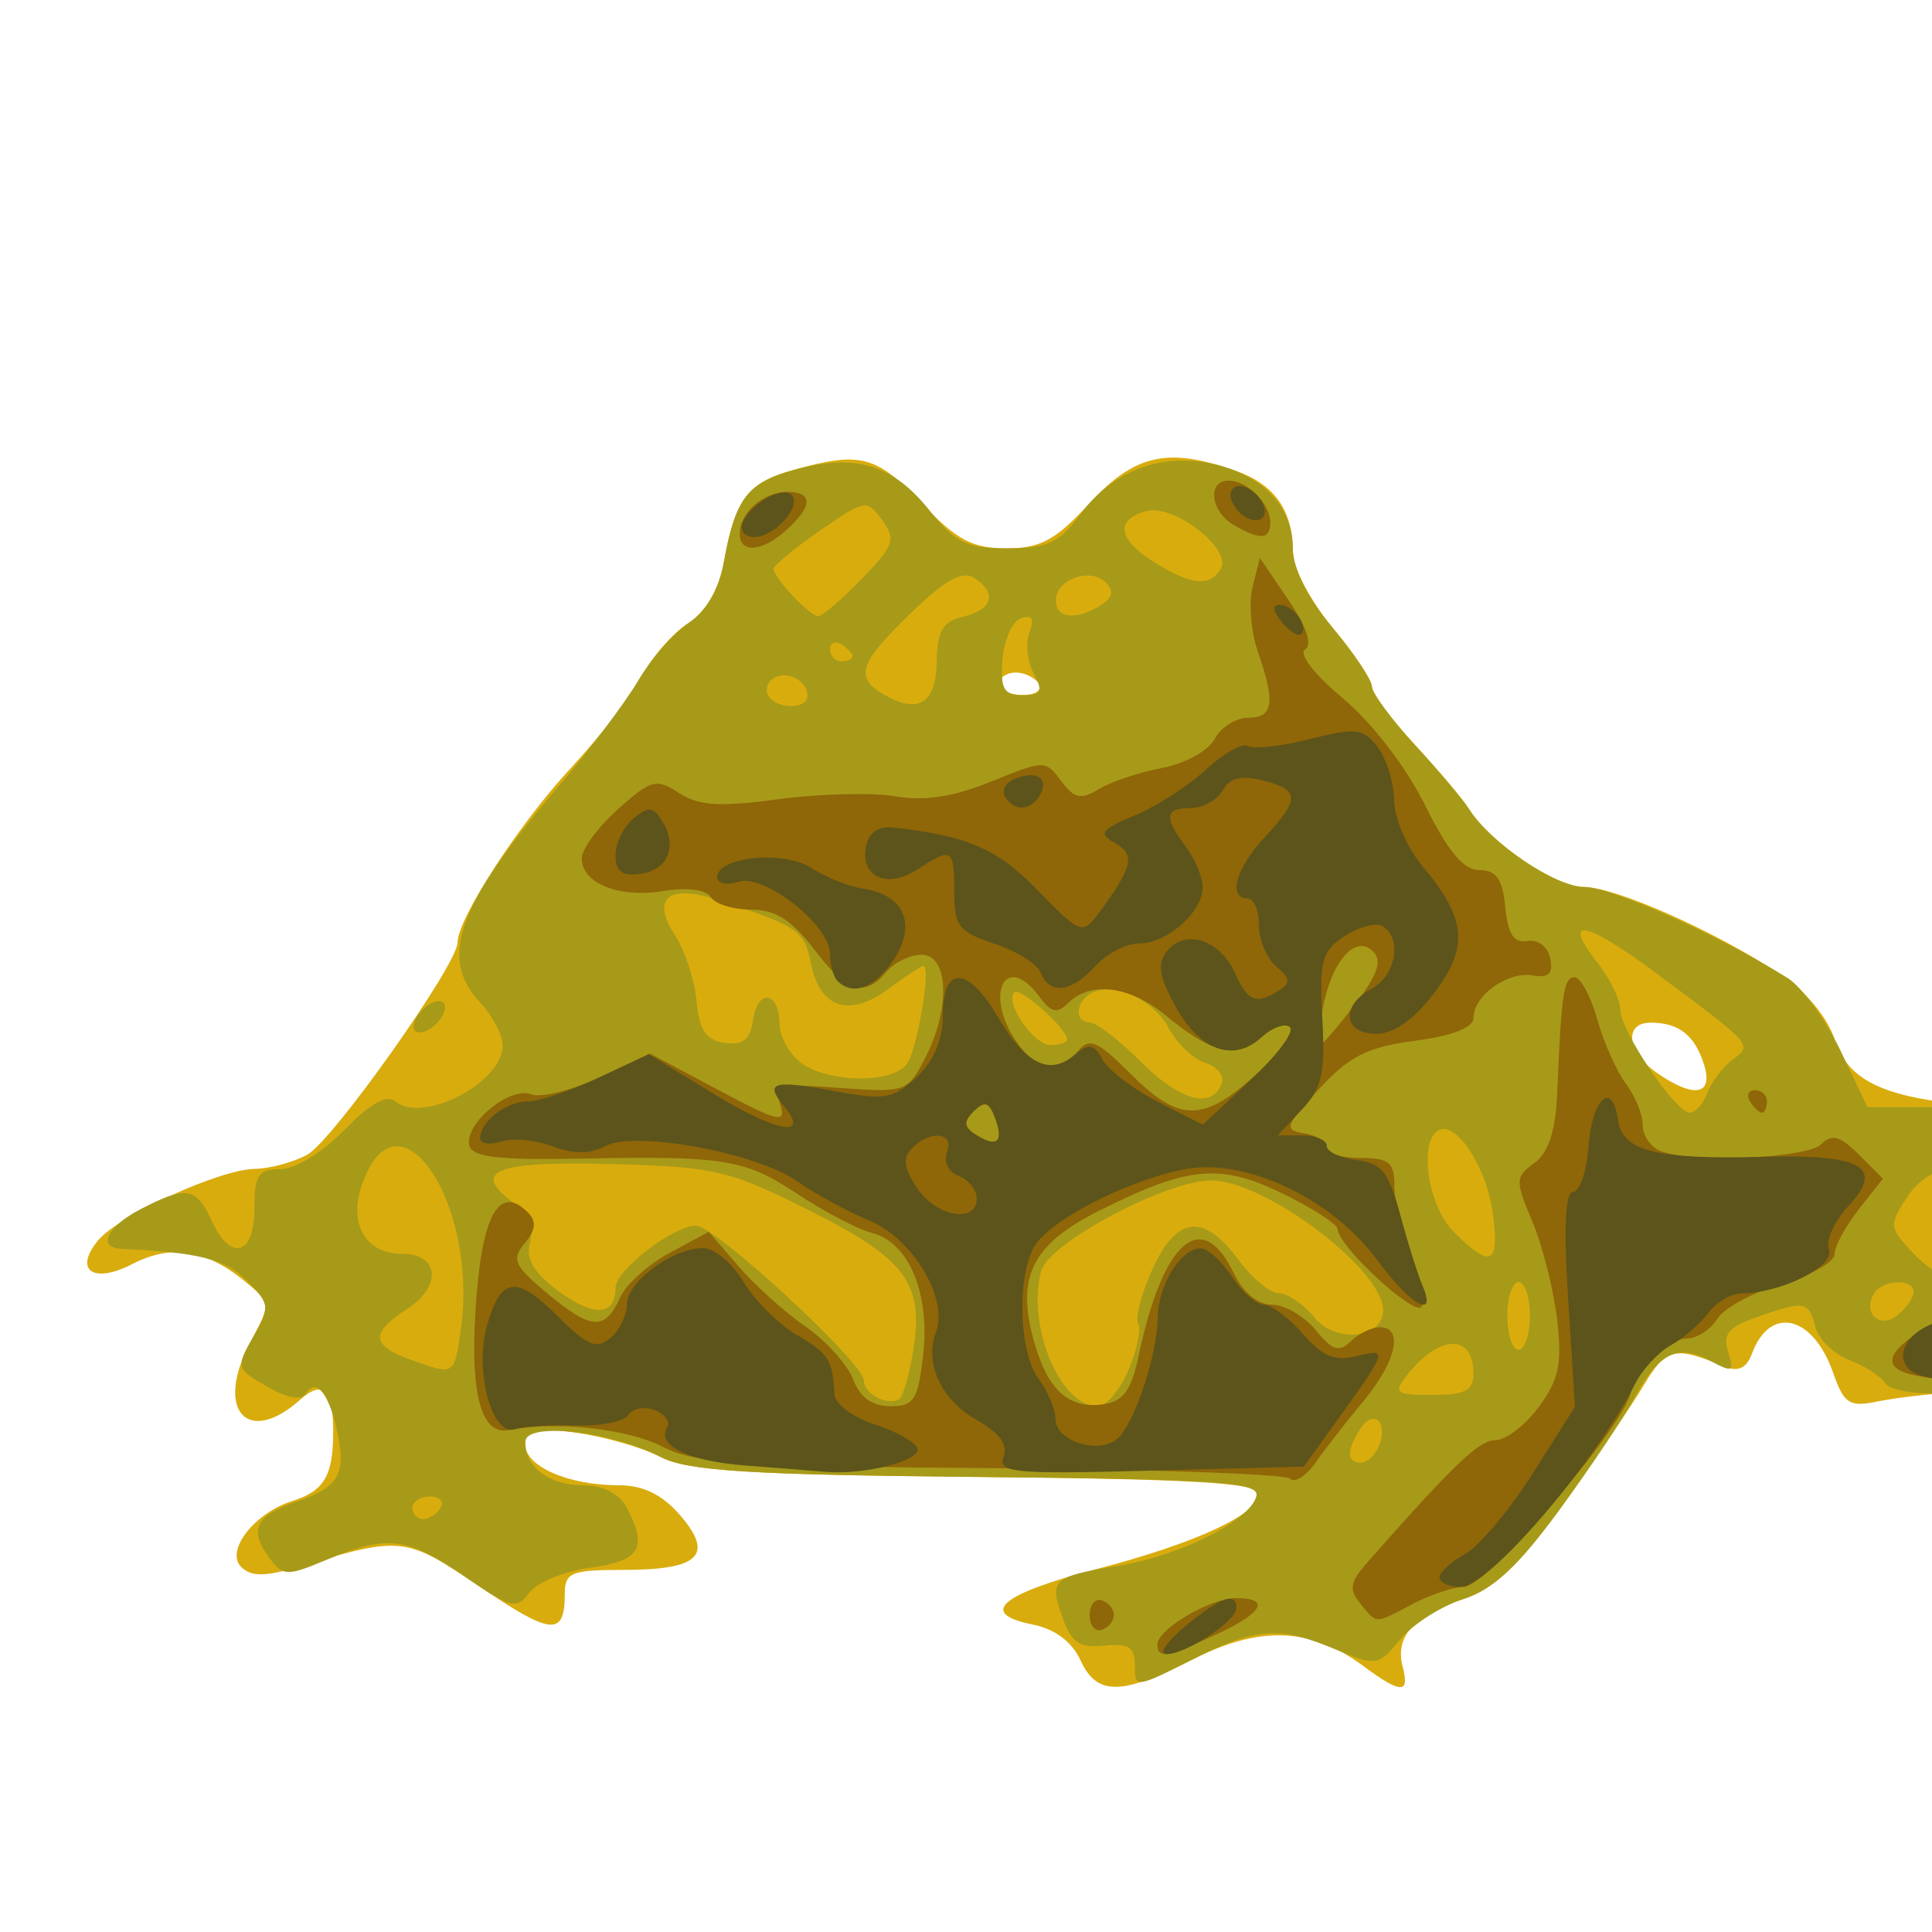 <?xml version="1.0" encoding="UTF-8" standalone="no"?>
<!-- Created with Inkscape (http://www.inkscape.org/) -->

<svg
   xmlns:dc="http://purl.org/dc/elements/1.1/"
   xmlns:cc="http://creativecommons.org/ns#"
   xmlns:rdf="http://www.w3.org/1999/02/22-rdf-syntax-ns#"
   xmlns:svg="http://www.w3.org/2000/svg"
   xmlns="http://www.w3.org/2000/svg"
   xmlns:sodipodi="http://sodipodi.sourceforge.net/DTD/sodipodi-0.dtd"
   xmlns:inkscape="http://www.inkscape.org/namespaces/inkscape"
   width="48"
   height="48"
   id="svg2"
   sodipodi:version="0.32"
   inkscape:version="0.92.2 (5c3e80d, 2017-08-06)"
   sodipodi:docname="Unke_von_vorn.svg"
   inkscape:output_extension="org.inkscape.output.svg.inkscape"
   version="1.0"
   inkscape:export-filename="K:\www\htdocs\unk-dev\data\conf\FavIcon_96x96.png"
   inkscape:export-xdpi="192"
   inkscape:export-ydpi="192">
  <defs
     id="defs4">
    <marker
       inkscape:stockid="Arrow1Mend"
       orient="auto"
       refY="0.0"
       refX="0.0"
       id="Arrow1Mend"
       style="overflow:visible;">
      <path
         id="path3278"
         d="M 0.0,0.0 L 5.0,-5.0 L -12.5,0.0 L 5.0,5.0 L 0.0,0.0 z "
         style="fill-rule:evenodd;stroke:#000000;stroke-width:1.0pt;marker-start:none;"
         transform="scale(0.4) rotate(180) translate(10,0)" />
    </marker>
    <marker
       inkscape:stockid="Arrow1Send"
       orient="auto"
       refY="0.0"
       refX="0.0"
       id="Arrow1Send"
       style="overflow:visible;">
      <path
         id="path3284"
         d="M 0.0,0.0 L 5.0,-5.0 L -12.5,0.0 L 5.0,5.0 L 0.0,0.0 z "
         style="fill-rule:evenodd;stroke:#000000;stroke-width:1.0pt;marker-start:none;"
         transform="scale(0.2) rotate(180) translate(6,0)" />
    </marker>
    <marker
       inkscape:stockid="Arrow1Lend"
       orient="auto"
       refY="0.0"
       refX="0.0"
       id="Arrow1Lend"
       style="overflow:visible;">
      <path
         id="path3272"
         d="M 0.0,0.0 L 5.0,-5.0 L -12.5,0.0 L 5.0,5.0 L 0.0,0.0 z "
         style="fill-rule:evenodd;stroke:#000000;stroke-width:1.0pt;marker-start:none;"
         transform="scale(0.8) rotate(180) translate(12.5,0)" />
    </marker>
    <marker
       inkscape:stockid="Arrow2Lend"
       orient="auto"
       refY="0.0"
       refX="0.0"
       id="Arrow2Lend"
       style="overflow:visible;">
      <path
         id="path3290"
         style="font-size:12.0;fill-rule:evenodd;stroke-width:0.625;stroke-linejoin:round;"
         d="M 8.719,4.034 L -2.207,0.016 L 8.719,-4.002 C 6.973,-1.63 6.983,1.616 8.719,4.034 z "
         transform="scale(1.1) rotate(180) translate(1,0)" />
    </marker>
    <linearGradient
       id="linearGradient3230">
      <stop
         style="stop-color:#99a5c3;stop-opacity:1;"
         offset="0"
         id="stop3232" />
      <stop
         id="stop3244"
         offset="0.67"
         style="stop-color:#99a5c3;stop-opacity:1;" />
      <stop
         style="stop-color:#51618c;stop-opacity:1;"
         offset="1"
         id="stop3234" />
    </linearGradient>
    <inkscape:perspective
       sodipodi:type="inkscape:persp3d"
       inkscape:vp_x="56.260924 : 521.79843 : 1"
       inkscape:vp_y="6.5672346e-14 : 1043.6872 : 0"
       inkscape:vp_z="854.33665 : 521.79843 : 1"
       inkscape:persp3d-origin="455.29879 : 338.74226 : 1"
       id="perspective10" />
    <inkscape:perspective
       id="perspective5858"
       inkscape:persp3d-origin="372.04724 : 350.78739 : 1"
       inkscape:vp_z="744.09448 : 526.18109 : 1"
       inkscape:vp_y="0 : 1000 : 0"
       inkscape:vp_x="0 : 526.18109 : 1"
       sodipodi:type="inkscape:persp3d" />
    <inkscape:perspective
       id="perspective2408"
       inkscape:persp3d-origin="372.04724 : 350.78739 : 1"
       inkscape:vp_z="744.09448 : 526.18109 : 1"
       inkscape:vp_y="0 : 1000 : 0"
       inkscape:vp_x="0 : 526.18109 : 1"
       sodipodi:type="inkscape:persp3d" />
  </defs>
  <sodipodi:namedview
     id="base"
     pagecolor="#ffffff"
     bordercolor="#666666"
     borderopacity="1.0"
     inkscape:pageopacity="0.0"
     inkscape:pageshadow="2"
     inkscape:zoom="16.1875"
     inkscape:cx="24"
     inkscape:cy="24"
     inkscape:document-units="px"
     inkscape:current-layer="g865"
     showgrid="false"
     inkscape:window-width="1602"
     inkscape:window-height="944"
     inkscape:window-x="130"
     inkscape:window-y="130"
     showguides="false"
     inkscape:window-maximized="0"
     inkscape:snap-nodes="false"
     inkscape:snap-others="false"
     inkscape:snap-grids="false"
     inkscape:snap-to-guides="false" />
  <g
     inkscape:groupmode="layer"
     id="layer2"
     inkscape:label="Ebene 2"
     style="display:inline">
    <g
       id="g865"
       transform="translate(1.639,1.19)">
      <g
         id="g872">
        <path
           inkscape:connector-curvature="0"
           id="path873"
           d="m 25.201,40.051 c -0.204,-0.449 -0.635,-0.77 -1.178,-0.879 -1.367,-0.273 -0.819,-0.754 1.572,-1.376 2.497,-0.65 4.045,-1.371 4.045,-1.882 -1.32e-4,-0.26 -1.705,-0.359 -7.018,-0.41 -5.654,-0.053 -7.179,-0.15 -7.847,-0.495 -0.456,-0.236 -1.4,-0.507 -2.097,-0.603 -1.063,-0.146 -1.267,-0.099 -1.267,0.292 0,0.546 1.07,1.013 2.323,1.013 0.611,0 1.083,0.232 1.53,0.751 0.849,0.988 0.468,1.352 -1.417,1.352 -1.303,0 -1.455,0.063 -1.455,0.606 0,1.049 -0.33,1.019 -2.108,-0.188 -1.835,-1.246 -1.954,-1.26 -4.411,-0.521 -0.916,0.276 -1.267,0.282 -1.522,0.027 C 3.952,37.337 4.688,36.393 5.629,36.1 6.405,35.858 6.634,35.478 6.639,34.425 6.645,33.337 6.392,33.075 5.825,33.581 4.495,34.768 3.685,33.835 4.584,32.151 5.1,31.182 5.1,31.18 4.435,30.637 3.462,29.845 2.61,29.717 1.642,30.218 0.676,30.717 0.184,30.369 0.8,29.624 1.307,29.011 3.813,27.866 4.68,27.851 c 0.386,-0.007 0.98,-0.167 1.32,-0.357 0.634,-0.353 3.728,-4.721 3.728,-5.264 0,-0.598 1.53,-2.955 2.82,-4.344 0.724,-0.78 1.516,-1.803 1.758,-2.272 0.243,-0.469 0.757,-1.061 1.144,-1.314 0.452,-0.296 0.77,-0.835 0.893,-1.514 0.287,-1.588 0.584,-1.983 1.732,-2.302 1.667,-0.463 2.051,-0.363 3.184,0.827 0.869,0.914 1.259,1.122 2.103,1.122 0.849,0 1.223,-0.202 2.071,-1.122 1.12,-1.213 1.934,-1.396 3.61,-0.812 0.985,0.344 1.438,0.982 1.438,2.029 0,0.381 0.442,1.221 0.982,1.868 0.54,0.646 0.982,1.307 0.982,1.467 0,0.161 0.485,0.819 1.077,1.461 0.593,0.643 1.192,1.353 1.332,1.578 0.518,0.832 2.142,1.943 2.843,1.943 0.798,0 3.274,1.098 4.896,2.171 0.637,0.421 1.167,1.062 1.358,1.639 0.316,0.958 1.137,1.381 3.077,1.585 l 0.701,0.074 0.078,3.518 0.078,3.518 -1.06,0.061 c -0.583,0.034 -1.409,0.134 -1.837,0.222 -0.678,0.14 -0.816,0.049 -1.081,-0.711 -0.501,-1.438 -1.572,-1.692 -2.02,-0.479 -0.134,0.361 -0.341,0.458 -0.681,0.319 -1.251,-0.515 -1.447,-0.47 -2.005,0.464 -0.309,0.517 -1.223,1.854 -2.03,2.97 -1.112,1.537 -1.711,2.106 -2.467,2.345 -1.198,0.378 -1.69,0.928 -1.496,1.669 0.182,0.695 -0.033,0.69 -0.994,-0.021 -1.279,-0.946 -2.554,-0.995 -4.199,-0.161 -1.803,0.914 -2.405,0.919 -2.813,0.023 z m 15.497,-14.787 c -0.227,-0.729 -0.619,-1.041 -1.313,-1.047 -0.689,-0.006 -0.611,0.721 0.133,1.242 0.924,0.647 1.418,0.566 1.181,-0.194 z M 24.171,15.799 c -0.095,-0.154 -0.355,-0.28 -0.577,-0.28 -0.222,0 -0.404,0.126 -0.404,0.28 0,0.154 0.26,0.28 0.577,0.28 0.318,0 0.499,-0.126 0.404,-0.28 z"
           style="fill:#d9ac0d;stroke-width:0.28" />
        <path
           inkscape:connector-curvature="0"
           id="path871"
           d="m 26.555,40.191 c 0,-0.459 -0.154,-0.56 -0.758,-0.495 -0.606,0.065 -0.813,-0.072 -1.034,-0.685 -0.345,-0.959 -0.269,-1.029 1.406,-1.304 1.547,-0.254 3.292,-1.145 3.408,-1.74 0.064,-0.332 -1.067,-0.408 -6.948,-0.463 -5.661,-0.053 -7.186,-0.15 -7.854,-0.495 -1.25,-0.646 -3.364,-0.881 -3.364,-0.374 0,0.63 0.601,1.076 1.448,1.076 0.48,0 0.886,0.207 1.066,0.542 0.541,1.01 0.346,1.339 -0.892,1.505 -0.65,0.087 -1.335,0.368 -1.523,0.625 C 11.2,38.807 11.055,38.77 9.908,37.981 8.471,36.992 7.985,36.932 6.483,37.56 5.48,37.979 5.389,37.975 5.043,37.501 4.544,36.818 4.71,36.464 5.685,36.134 6.761,35.771 6.957,35.461 6.754,34.448 6.555,33.458 6.218,33.021 5.968,33.426 5.853,33.612 5.509,33.553 4.997,33.259 4.224,32.815 4.216,32.784 4.653,32.022 5.077,31.281 5.068,31.207 4.49,30.628 3.953,30.091 3.316,29.929 1.385,29.837 0.762,29.808 1.013,29.286 1.862,28.847 c 1.125,-0.582 1.376,-0.543 1.748,0.273 0.476,1.044 1.071,0.888 1.071,-0.28 0,-0.838 0.095,-0.982 0.646,-0.982 0.369,0 1.051,-0.418 1.591,-0.975 0.633,-0.653 1.05,-0.889 1.261,-0.713 0.687,0.57 2.671,-0.46 2.671,-1.387 0,-0.255 -0.252,-0.735 -0.561,-1.067 -1.047,-1.124 -0.571,-2.417 1.997,-5.428 0.74,-0.868 1.609,-2.025 1.932,-2.571 0.322,-0.546 0.889,-1.192 1.26,-1.435 0.424,-0.278 0.744,-0.833 0.864,-1.495 0.29,-1.604 0.589,-1.99 1.793,-2.314 1.49,-0.401 2.412,-0.119 3.316,1.014 0.644,0.807 0.931,0.947 1.939,0.947 0.984,7e-6 1.286,-0.139 1.793,-0.824 0.791,-1.069 1.939,-1.534 3.205,-1.296 1.278,0.24 2.092,1.054 2.092,2.093 0,0.52 0.355,1.239 0.982,1.99 0.54,0.646 0.982,1.307 0.982,1.467 0,0.161 0.485,0.819 1.077,1.461 0.593,0.643 1.192,1.353 1.332,1.578 0.525,0.844 2.147,1.943 2.87,1.944 0.673,7.85e-4 3.333,1.191 5.046,2.258 0.358,0.223 0.951,1.036 1.319,1.807 l 0.668,1.402 h 1.486 1.486 l 0.041,1.245 c 0.03,0.915 -0.029,1.119 -0.224,0.771 -0.389,-0.695 -1.278,-0.578 -1.812,0.237 -0.445,0.679 -0.437,0.743 0.169,1.387 0.349,0.372 0.903,0.714 1.231,0.761 0.493,0.07 0.611,0.306 0.679,1.364 l 0.083,1.279 -1.251,0.065 c -0.688,0.036 -1.337,-0.074 -1.443,-0.245 -0.105,-0.17 -0.507,-0.429 -0.892,-0.576 -0.386,-0.147 -0.767,-0.517 -0.847,-0.824 -0.169,-0.647 -0.257,-0.662 -1.45,-0.246 -0.709,0.247 -0.856,0.425 -0.716,0.865 0.157,0.495 0.11,0.519 -0.433,0.228 -0.815,-0.436 -1.279,-0.215 -1.884,0.899 -0.278,0.511 -1.125,1.777 -1.883,2.812 -1.022,1.395 -1.639,1.966 -2.384,2.205 -0.553,0.177 -1.258,0.629 -1.566,1.003 -0.545,0.661 -0.591,0.668 -1.604,0.245 -1.42,-0.593 -1.972,-0.552 -3.594,0.27 -1.363,0.691 -1.393,0.694 -1.393,0.13 z M 9.308,36.271 c 0.095,-0.154 -0.023,-0.28 -0.264,-0.28 -0.24,0 -0.437,0.126 -0.437,0.28 0,0.154 0.119,0.28 0.264,0.28 0.145,0 0.342,-0.126 0.437,-0.28 z m 23.32,-1.555 c 0.227,-0.592 -0.152,-0.911 -0.475,-0.4 -0.343,0.543 -0.336,0.833 0.02,0.833 0.159,0 0.364,-0.195 0.455,-0.433 z M 21.05,32.366 c 0.268,-1.675 -0.179,-2.278 -2.582,-3.483 -1.998,-1.002 -2.343,-1.083 -4.893,-1.151 -2.881,-0.077 -3.512,0.16 -2.492,0.935 0.391,0.297 0.544,0.646 0.445,1.019 -0.108,0.408 0.092,0.745 0.713,1.205 0.875,0.647 1.412,0.614 1.412,-0.086 0,-0.439 1.438,-1.546 2.006,-1.543 0.471,0.002 4.163,3.409 4.163,3.841 0,0.33 0.573,0.639 0.875,0.472 0.095,-0.053 0.254,-0.597 0.351,-1.209 z m 5.353,0.472 c 0.21,-0.5 0.316,-1.016 0.235,-1.146 -0.081,-0.131 0.076,-0.731 0.348,-1.335 0.603,-1.337 1.278,-1.418 2.137,-0.256 0.342,0.463 0.799,0.841 1.015,0.841 0.216,0 0.61,0.268 0.876,0.597 0.53,0.655 1.71,0.532 1.71,-0.177 0,-1.012 -2.934,-3.224 -4.276,-3.223 -1.122,3.93e-4 -4.04,1.558 -4.222,2.254 -0.357,1.365 0.475,3.355 1.403,3.355 0.215,0 0.563,-0.409 0.773,-0.909 z m 8.565,0.097 c 0,-0.997 -0.85,-0.977 -1.647,0.04 -0.351,0.448 -0.296,0.491 0.631,0.491 0.81,0 1.016,-0.108 1.016,-0.531 z M 9.808,31.854 c 0.452,-3.146 -1.565,-6.136 -2.447,-3.628 -0.348,0.99 0.078,1.735 0.992,1.735 0.922,0 0.996,0.798 0.126,1.368 -0.915,0.599 -0.901,0.901 0.057,1.251 1.122,0.41 1.107,0.419 1.271,-0.726 z m 26.562,-0.351 c 0,-0.463 -0.126,-0.841 -0.28,-0.841 -0.154,0 -0.28,0.379 -0.28,0.841 0,0.463 0.126,0.841 0.28,0.841 0.154,0 0.28,-0.379 0.28,-0.841 z m 9.535,-0.595 c 0,-0.338 -0.768,-0.311 -0.982,0.034 -0.303,0.49 0.146,0.905 0.586,0.54 0.218,-0.181 0.396,-0.439 0.396,-0.574 z M 35.449,28.958 c -0.157,-1.168 -0.923,-2.328 -1.36,-2.058 -0.488,0.301 -0.244,1.88 0.388,2.512 0.926,0.926 1.144,0.825 0.972,-0.453 z m 5.329,-2.993 c 0.101,-0.27 0.381,-0.64 0.622,-0.822 0.504,-0.382 0.538,-0.343 -1.85,-2.124 -1.81,-1.349 -2.423,-1.462 -1.488,-0.274 0.303,0.386 0.552,0.898 0.552,1.139 0,0.527 1.375,2.571 1.73,2.571 0.138,0 0.334,-0.221 0.435,-0.491 z M 28.72,25.708 c 0.06,-0.18 -0.13,-0.403 -0.423,-0.495 -0.292,-0.093 -0.701,-0.485 -0.908,-0.873 -0.386,-0.722 -1.412,-1.165 -1.941,-0.839 -0.38,0.235 -0.385,0.711 -0.007,0.711 0.159,0 0.739,0.449 1.287,0.997 0.967,0.967 1.768,1.168 1.991,0.499 z m -7.842,-0.444 c 0.264,-0.329 0.628,-2.454 0.421,-2.454 -0.052,0 -0.444,0.258 -0.87,0.573 -0.97,0.717 -1.698,0.477 -1.92,-0.633 -0.165,-0.825 -0.314,-0.927 -2.318,-1.582 -1.231,-0.402 -1.662,-0.041 -1.056,0.884 0.243,0.371 0.482,1.103 0.532,1.627 0.07,0.73 0.234,0.974 0.7,1.04 0.455,0.065 0.633,-0.077 0.701,-0.561 0.113,-0.794 0.65,-0.725 0.66,0.085 0.004,0.322 0.249,0.762 0.544,0.978 0.667,0.488 2.228,0.513 2.606,0.042 z m 3.994,-0.631 c 0,-0.264 -1.168,-1.309 -1.308,-1.169 -0.25,0.25 0.476,1.309 0.897,1.309 0.226,0 0.411,-0.063 0.411,-0.14 z m -6.45,-8.537 c 0,-0.379 -0.511,-0.641 -0.846,-0.434 -0.157,0.097 -0.212,0.294 -0.124,0.437 0.211,0.341 0.97,0.338 0.97,-0.003 z m 3.211,-0.845 c 0.012,-0.772 0.145,-0.998 0.662,-1.121 0.736,-0.175 0.848,-0.595 0.259,-0.967 -0.287,-0.181 -0.725,0.065 -1.564,0.879 -1.287,1.249 -1.401,1.59 -0.674,2.019 0.854,0.504 1.302,0.229 1.318,-0.81 z m 2.409,0.288 c -0.159,-0.297 -0.207,-0.756 -0.105,-1.02 0.128,-0.334 0.065,-0.44 -0.206,-0.349 -0.214,0.071 -0.422,0.53 -0.462,1.02 -0.059,0.73 0.03,0.89 0.495,0.89 0.473,0 0.519,-0.09 0.278,-0.541 z m -4.498,-0.424 c 0,-0.068 -0.126,-0.202 -0.28,-0.297 -0.154,-0.095 -0.28,-0.04 -0.28,0.124 0,0.163 0.126,0.297 0.28,0.297 0.154,0 0.28,-0.056 0.28,-0.124 z m 0.227,-1.924 c 0.805,-0.831 0.857,-0.981 0.506,-1.461 -0.38,-0.519 -0.426,-0.511 -1.544,0.263 -0.634,0.439 -1.152,0.866 -1.152,0.949 0,0.223 0.9,1.176 1.11,1.176 0.1,0 0.586,-0.417 1.08,-0.926 z m 5.941,0.653 c 0.298,-0.189 0.332,-0.351 0.117,-0.566 -0.381,-0.381 -1.236,-0.07 -1.236,0.448 0,0.449 0.511,0.503 1.119,0.118 z m 2.975,-0.895 c 0.301,-0.487 -1.148,-1.621 -1.84,-1.441 -0.793,0.207 -0.715,0.707 0.199,1.274 0.913,0.566 1.366,0.612 1.641,0.167 z m 18.34,16.475 c 0,-0.244 0.2,-0.444 0.444,-0.444 0.244,0 0.394,0.15 0.333,0.333 -0.173,0.52 -0.777,0.606 -0.777,0.111 z M 8.659,24.195 C 8.727,23.992 8.948,23.771 9.15,23.704 9.36,23.634 9.465,23.739 9.395,23.949 9.328,24.152 9.107,24.372 8.905,24.44 8.694,24.51 8.589,24.405 8.659,24.195 Z"
           style="fill:#a79a19;stroke-width:0.28" />
        <path
           inkscape:connector-curvature="0"
           id="path869"
           d="m 27.116,39.669 c 0,-0.38 1.311,-1.154 1.953,-1.154 0.875,0 0.669,0.369 -0.51,0.911 -1.207,0.556 -1.443,0.595 -1.443,0.243 z m -1.683,-0.733 c 0,-0.257 0.136,-0.422 0.301,-0.367 0.166,0.055 0.301,0.22 0.301,0.367 0,0.147 -0.136,0.312 -0.301,0.367 -0.166,0.055 -0.301,-0.11 -0.301,-0.367 z m 6.726,-0.286 c -0.29,-0.349 -0.258,-0.534 0.176,-1.026 2.165,-2.453 2.776,-3.035 3.184,-3.035 0.256,0 0.74,-0.372 1.075,-0.826 0.499,-0.675 0.582,-1.071 0.453,-2.173 -0.087,-0.741 -0.363,-1.835 -0.615,-2.432 -0.431,-1.021 -0.428,-1.105 0.051,-1.455 0.35,-0.256 0.526,-0.79 0.565,-1.721 0.107,-2.522 0.163,-2.892 0.433,-2.892 0.148,0 0.403,0.473 0.565,1.052 0.163,0.578 0.483,1.297 0.712,1.596 0.229,0.299 0.416,0.759 0.416,1.022 0,0.263 0.2,0.554 0.444,0.648 0.787,0.302 3.64,0.181 3.99,-0.169 0.266,-0.266 0.469,-0.21 0.936,0.257 l 0.597,0.597 -0.6,0.762 c -0.33,0.419 -0.6,0.921 -0.6,1.114 0,0.194 -0.586,0.524 -1.302,0.733 -0.716,0.21 -1.441,0.602 -1.61,0.872 -0.169,0.27 -0.51,0.491 -0.758,0.491 -0.459,0 -1.378,0.838 -1.378,1.257 0,0.713 -3.562,4.913 -4.169,4.915 -0.252,8.41e-4 -0.82,0.19 -1.261,0.421 -0.976,0.509 -0.876,0.509 -1.304,-0.007 z M 30.41,35.546 c -0.115,-0.115 -3.46,-0.233 -7.434,-0.261 -6.182,-0.044 -7.357,-0.12 -8.146,-0.528 -0.878,-0.454 -2.664,-0.649 -3.813,-0.417 -0.743,0.15 -1.012,-0.999 -0.807,-3.445 0.166,-1.976 0.591,-2.637 1.264,-1.964 0.221,0.221 0.199,0.434 -0.078,0.768 -0.336,0.404 -0.262,0.562 0.587,1.266 1.083,0.897 1.411,0.909 1.792,0.067 0.144,-0.317 0.696,-0.811 1.228,-1.097 l 0.967,-0.521 0.735,0.853 c 0.404,0.469 1.154,1.144 1.666,1.499 0.512,0.355 1.045,0.946 1.185,1.314 0.17,0.447 0.476,0.668 0.926,0.668 0.59,0 0.689,-0.157 0.816,-1.283 0.172,-1.53 -0.361,-2.795 -1.275,-3.024 -0.347,-0.087 -1.198,-0.534 -1.891,-0.993 -1.265,-0.838 -1.787,-0.922 -5.319,-0.853 -2.214,0.043 -2.804,-0.042 -2.804,-0.402 0,-0.572 1.05,-1.385 1.544,-1.195 0.244,0.094 1.009,-0.096 1.701,-0.421 l 1.258,-0.591 1.704,0.908 c 1.481,0.789 1.681,0.837 1.532,0.367 -0.159,-0.501 -0.049,-0.532 1.49,-0.421 1.618,0.117 1.673,0.098 2.106,-0.739 0.635,-1.229 0.592,-2.57 -0.082,-2.57 -0.29,0 -0.684,0.189 -0.876,0.421 -0.538,0.648 -0.988,0.508 -1.804,-0.561 -0.551,-0.723 -0.962,-0.982 -1.559,-0.982 -0.446,0 -0.897,-0.14 -1.003,-0.311 -0.115,-0.186 -0.589,-0.247 -1.178,-0.151 -1.107,0.18 -2.028,-0.19 -2.028,-0.813 0,-0.228 0.405,-0.777 0.901,-1.22 0.825,-0.737 0.953,-0.771 1.516,-0.402 0.486,0.318 1.008,0.351 2.477,0.154 1.024,-0.137 2.329,-0.169 2.901,-0.071 0.724,0.124 1.446,0.013 2.38,-0.368 1.316,-0.536 1.349,-0.536 1.736,-0.014 0.326,0.44 0.489,0.474 0.938,0.201 0.299,-0.182 1.004,-0.418 1.567,-0.523 0.568,-0.106 1.15,-0.427 1.306,-0.72 0.155,-0.291 0.531,-0.528 0.834,-0.528 0.628,0 0.683,-0.378 0.241,-1.646 -0.17,-0.488 -0.228,-1.212 -0.129,-1.607 l 0.18,-0.719 0.71,1.046 c 0.45,0.664 0.602,1.113 0.414,1.229 -0.17,0.105 0.229,0.622 0.941,1.217 0.724,0.605 1.568,1.704 2.037,2.649 0.57,1.151 0.959,1.616 1.353,1.616 0.42,4.77e-4 0.575,0.222 0.642,0.92 0.065,0.672 0.213,0.898 0.551,0.841 0.263,-0.045 0.507,0.143 0.567,0.434 0.077,0.377 -0.038,0.488 -0.438,0.421 -0.624,-0.106 -1.47,0.501 -1.47,1.054 0,0.242 -0.52,0.446 -1.456,0.57 -1.184,0.157 -1.629,0.381 -2.384,1.202 -0.845,0.919 -0.878,1.016 -0.367,1.098 0.308,0.049 0.561,0.207 0.561,0.351 0,0.144 0.379,0.261 0.841,0.261 0.713,0 0.841,0.108 0.841,0.71 0,0.391 0.188,1.161 0.419,1.712 0.23,0.551 0.345,1.122 0.254,1.269 -0.163,0.263 -2.065,-1.492 -2.086,-1.925 -0.006,-0.123 -0.622,-0.521 -1.369,-0.885 -1.555,-0.756 -2.344,-0.681 -4.563,0.433 -1.634,0.821 -2.047,1.622 -1.631,3.167 0.342,1.27 0.865,1.763 1.739,1.639 0.502,-0.071 0.7,-0.343 0.884,-1.213 0.608,-2.873 1.571,-3.697 2.37,-2.03 0.223,0.465 0.593,0.768 0.939,0.768 0.314,0 0.803,0.284 1.087,0.631 0.414,0.506 0.586,0.562 0.872,0.28 0.196,-0.193 0.52,-0.351 0.721,-0.351 0.602,0 0.414,0.848 -0.407,1.836 -0.424,0.511 -0.961,1.2 -1.193,1.532 -0.232,0.332 -0.516,0.509 -0.631,0.394 z m -7.335,-8.985 c -0.144,-0.375 -0.258,-0.406 -0.523,-0.141 -0.265,0.265 -0.25,0.394 0.071,0.593 0.522,0.323 0.686,0.159 0.452,-0.452 z m 6.498,-1.065 c 0.576,-0.528 0.953,-1.053 0.839,-1.167 -0.114,-0.114 -0.443,0.005 -0.73,0.265 -0.6,0.543 -1.201,0.399 -2.377,-0.57 -0.874,-0.72 -1.847,-0.843 -2.395,-0.303 -0.285,0.281 -0.427,0.253 -0.718,-0.14 -0.855,-1.157 -1.402,-0.065 -0.565,1.129 0.505,0.72 1.034,0.796 1.515,0.216 0.287,-0.346 0.484,-0.261 1.306,0.561 1.214,1.214 1.809,1.216 3.126,0.009 z m 2.45,-1.729 c 0.567,-0.743 0.685,-1.087 0.452,-1.32 -0.435,-0.435 -1.032,0.241 -1.25,1.414 -0.093,0.501 -0.124,0.911 -0.069,0.911 0.055,0 0.445,-0.452 0.867,-1.005 z m 13.953,9.221 c -0.819,-0.158 -0.8,-0.52 0.058,-1.082 0.734,-0.481 1.274,-0.348 1.274,0.315 0,0.222 0.126,0.404 0.28,0.404 0.154,0 0.28,0.126 0.28,0.28 0,0.28 -0.706,0.311 -1.893,0.083 z m -4.137,-6.813 c -0.095,-0.154 -0.04,-0.28 0.124,-0.28 0.163,0 0.297,0.126 0.297,0.28 0,0.154 -0.056,0.28 -0.124,0.28 -0.068,0 -0.202,-0.126 -0.297,-0.28 z M 16.739,12.069 c 0,-0.52 0.587,-1.038 1.178,-1.038 0.646,0 0.643,0.349 -0.008,0.938 -0.614,0.556 -1.17,0.603 -1.17,0.1 z m 12.269,-0.219 c -0.571,-0.333 -0.659,-1.099 -0.126,-1.099 0.469,0 1.038,0.569 1.038,1.038 0,0.433 -0.245,0.45 -0.911,0.062 z"
           style="fill:#8f6608;stroke-width:0.28" />
        <path
           inkscape:connector-curvature="0"
           id="path867"
           d="m 27.817,39.207 c 0.884,-0.725 1.262,-0.858 1.262,-0.444 0,0.321 -1.274,1.157 -1.743,1.144 -0.198,-0.006 0.018,-0.32 0.481,-0.7 z m 6.31,-1.206 c 0,-0.128 0.284,-0.389 0.631,-0.579 0.347,-0.19 1.104,-1.091 1.682,-2.002 l 1.051,-1.656 -0.169,-2.672 c -0.113,-1.787 -0.072,-2.672 0.125,-2.672 0.162,0 0.333,-0.507 0.381,-1.127 0.092,-1.208 0.591,-1.651 0.733,-0.652 0.11,0.772 0.939,0.981 3.608,0.91 2.479,-0.066 3.024,0.257 2.099,1.242 -0.342,0.364 -0.551,0.844 -0.466,1.066 0.157,0.408 -1.2,1.084 -2.177,1.084 -0.25,0 -0.622,0.221 -0.826,0.491 -0.204,0.27 -0.621,0.629 -0.927,0.799 -0.306,0.169 -0.703,0.596 -0.882,0.949 -1.008,1.988 -3.637,5.053 -4.335,5.053 -0.291,0 -0.528,-0.105 -0.528,-0.233 z M 16.887,35.221 c -1.426,-0.11 -2.226,-0.499 -1.949,-0.947 0.085,-0.138 -0.055,-0.331 -0.312,-0.43 -0.257,-0.099 -0.549,-0.045 -0.651,0.118 -0.101,0.164 -0.688,0.281 -1.304,0.262 -0.616,-0.02 -1.299,0.023 -1.517,0.094 -0.572,0.187 -1.013,-1.46 -0.691,-2.583 0.347,-1.208 0.724,-1.255 1.762,-0.216 0.723,0.723 0.957,0.82 1.296,0.539 0.228,-0.189 0.414,-0.566 0.414,-0.838 0,-0.563 1.131,-1.4 1.893,-1.4 0.281,0 0.731,0.374 1.001,0.831 0.27,0.457 0.865,1.052 1.322,1.322 0.807,0.477 0.886,0.601 0.944,1.492 0.015,0.231 0.464,0.562 0.996,0.734 0.533,0.172 1.011,0.439 1.062,0.594 0.101,0.304 -1.312,0.667 -2.277,0.585 -0.328,-0.028 -1.224,-0.099 -1.991,-0.158 z m 6.407,-0.218 C 23.409,34.701 23.193,34.407 22.618,34.083 21.745,33.592 21.321,32.674 21.614,31.909 21.932,31.08 21.046,29.59 19.967,29.139 19.408,28.905 18.606,28.469 18.185,28.169 17.175,27.45 14.136,26.889 13.396,27.285 c -0.375,0.201 -0.783,0.202 -1.302,0.005 -0.416,-0.158 -0.992,-0.213 -1.28,-0.121 -0.288,0.091 -0.524,0.057 -0.524,-0.077 0,-0.414 0.648,-0.916 1.181,-0.916 0.279,0 1.071,-0.265 1.759,-0.588 l 1.251,-0.588 1.613,0.987 c 1.574,0.962 2.412,1.106 1.741,0.298 -0.489,-0.589 -0.27,-0.652 1.269,-0.365 1.235,0.231 1.452,0.193 2.033,-0.352 0.427,-0.401 0.65,-0.931 0.65,-1.543 0,-1.243 0.618,-1.217 1.369,0.056 0.686,1.163 1.273,1.459 1.887,0.949 0.373,-0.31 0.487,-0.292 0.713,0.111 0.148,0.264 0.768,0.734 1.378,1.046 l 1.11,0.566 1.187,-1.107 c 0.653,-0.609 1.094,-1.2 0.98,-1.314 -0.114,-0.114 -0.433,-0.002 -0.71,0.248 -0.706,0.639 -1.546,0.327 -2.151,-0.797 -0.403,-0.747 -0.443,-1.043 -0.184,-1.355 0.454,-0.547 1.3,-0.27 1.672,0.549 0.33,0.724 0.53,0.803 1.105,0.438 0.291,-0.184 0.276,-0.303 -0.07,-0.591 -0.239,-0.198 -0.434,-0.66 -0.434,-1.027 0,-0.367 -0.126,-0.667 -0.28,-0.667 -0.502,0 -0.296,-0.742 0.421,-1.516 0.888,-0.958 0.88,-1.183 -0.049,-1.416 -0.534,-0.134 -0.821,-0.062 -0.995,0.25 -0.135,0.241 -0.491,0.438 -0.792,0.438 -0.647,0 -0.675,0.228 -0.117,0.965 0.226,0.299 0.412,0.753 0.412,1.008 0,0.617 -0.886,1.392 -1.591,1.392 -0.311,0 -0.794,0.252 -1.073,0.561 -0.593,0.655 -1.14,0.723 -1.353,0.168 -0.083,-0.216 -0.601,-0.541 -1.152,-0.723 -0.889,-0.293 -1.001,-0.438 -1.001,-1.29 0,-1.085 -0.057,-1.119 -0.924,-0.551 -0.744,0.487 -1.421,0.176 -1.268,-0.583 0.067,-0.331 0.312,-0.504 0.659,-0.466 1.866,0.207 2.596,0.524 3.609,1.566 1.046,1.075 1.111,1.101 1.493,0.59 0.865,-1.158 0.943,-1.475 0.43,-1.764 -0.429,-0.242 -0.365,-0.332 0.492,-0.692 0.541,-0.227 1.339,-0.742 1.772,-1.144 0.433,-0.401 0.899,-0.661 1.034,-0.578 0.136,0.084 0.827,0.006 1.536,-0.172 1.155,-0.291 1.33,-0.27 1.688,0.203 0.22,0.29 0.403,0.888 0.408,1.328 0.005,0.44 0.324,1.176 0.71,1.634 1.088,1.293 1.15,2.008 0.273,3.158 -0.496,0.651 -0.993,0.997 -1.429,0.997 -0.823,0 -0.89,-0.703 -0.107,-1.122 0.596,-0.319 0.757,-1.248 0.268,-1.55 -0.161,-0.1 -0.584,0.01 -0.941,0.244 -0.575,0.377 -0.638,0.609 -0.558,2.05 0.075,1.35 -0.011,1.733 -0.51,2.264 l -0.6,0.639 h 0.61 c 0.335,0 0.61,0.118 0.61,0.262 0,0.144 0.334,0.302 0.742,0.351 0.617,0.074 0.799,0.301 1.081,1.351 0.187,0.694 0.434,1.483 0.55,1.753 0.381,0.886 -0.286,0.513 -1.128,-0.631 -1.123,-1.527 -3.29,-2.543 -4.787,-2.243 -1.48,0.297 -3.391,1.291 -3.742,1.947 -0.422,0.789 -0.353,2.629 0.123,3.258 0.226,0.299 0.416,0.751 0.421,1.002 0.011,0.578 1.162,0.901 1.583,0.445 0.426,-0.463 0.948,-2.083 0.959,-2.978 0.01,-0.802 0.577,-1.711 1.067,-1.711 0.172,0 0.52,0.315 0.773,0.701 0.253,0.386 0.611,0.701 0.797,0.701 0.186,0 0.622,0.327 0.969,0.726 0.485,0.558 0.795,0.685 1.336,0.55 0.787,-0.198 0.774,-0.158 -0.523,1.646 l -0.791,1.099 -3.815,0.101 c -3.392,0.09 -3.796,0.052 -3.645,-0.343 z m -0.665,-6.414 c 0,-0.215 -0.202,-0.468 -0.45,-0.563 -0.257,-0.099 -0.381,-0.352 -0.289,-0.591 0.189,-0.493 -0.408,-0.562 -0.869,-0.1 -0.237,0.237 -0.208,0.487 0.116,0.982 0.471,0.719 1.492,0.906 1.492,0.273 z m 0.446,-2.028 c -0.144,-0.375 -0.258,-0.406 -0.523,-0.141 -0.265,0.265 -0.25,0.394 0.071,0.593 0.522,0.323 0.686,0.159 0.452,-0.452 z m 23.041,6.432 c -0.663,-0.173 -0.621,-0.839 0.076,-1.212 0.642,-0.344 1.116,-0.157 1.116,0.44 0,0.222 0.126,0.404 0.28,0.404 0.154,0 0.28,0.126 0.28,0.28 0,0.283 -0.844,0.325 -1.753,0.087 z M 19.17,23.184 c -0.103,-0.103 -0.187,-0.407 -0.187,-0.676 0,-0.714 -1.629,-1.996 -2.275,-1.791 -0.291,0.092 -0.529,0.043 -0.529,-0.109 0,-0.514 1.665,-0.678 2.346,-0.232 0.352,0.231 0.934,0.463 1.292,0.516 1.008,0.149 1.323,0.881 0.754,1.75 -0.464,0.709 -1.019,0.924 -1.4,0.542 z m -5.515,-3.124 c 0,-0.3 0.199,-0.711 0.442,-0.913 0.366,-0.304 0.486,-0.298 0.701,0.036 0.406,0.631 0.173,1.236 -0.515,1.334 -0.466,0.067 -0.628,-0.051 -0.628,-0.456 z m 9.674,-1.458 c -0.096,-0.155 0.028,-0.36 0.276,-0.455 0.537,-0.206 0.836,0.021 0.578,0.439 -0.233,0.377 -0.627,0.384 -0.854,0.017 z m 6.878,-4.338 c -0.221,-0.267 -0.242,-0.427 -0.057,-0.427 0.339,0 0.734,0.532 0.54,0.727 -0.071,0.071 -0.288,-0.064 -0.483,-0.299 z M 16.803,11.823 c 0.154,-0.461 0.991,-0.952 1.225,-0.718 0.267,0.267 -0.423,1.049 -0.926,1.049 -0.225,0 -0.36,-0.149 -0.3,-0.331 z m 12.294,-0.349 c -0.193,-0.232 -0.219,-0.459 -0.064,-0.555 0.144,-0.089 0.409,0.015 0.588,0.231 0.193,0.232 0.219,0.459 0.064,0.555 -0.144,0.089 -0.409,-0.015 -0.588,-0.231 z"
           style="fill:#5c541b;stroke-width:0.28" />
      </g>
    </g>
  </g>
  <g
     inkscape:label="Ebene 1"
     inkscape:groupmode="layer"
     id="layer1"
     sodipodi:insensitive="true"
     style="display:none">
    <path
       style="fill:#765b28;fill-opacity:1;fill-rule:evenodd;stroke:#000000;stroke-width:0.4;stroke-linecap:butt;stroke-linejoin:miter;stroke-miterlimit:4;stroke-dasharray:none;stroke-opacity:1"
       d="m 36.57,21.744 4.4,0.622 1.633,1.775 1.349,1.917 3.124,0.852 1.491,0.71 0.071,7.172 -1.491,-1.278 -1.846,0.284 -0.284,0.71 -1.42,-0.213 -0.426,-0.923 -1.278,-1.065 -0.142,1.278 -2.69,-2.247 -0.423,-0.913 0.476,-2.023 -0.278,-2.142 -1.19,-2.817 z m 0.865,11.062 0.482,1.631 -1.42,2.556 -1.065,1.704 -2.485,1.278 0.213,1.278 h -1.207 l -1.917,-0.994 h -1.562 l -2.272,1.136 -1.136,-0.497 0.852,-1.065 -3.124,0.213 0.568,-1.207 2.627,-0.568 2.769,-0.994 1.633,-1.136 -0.071,-0.568 -5.68,0.497 -7.243,0.071 -4.402,-1.42 -2.13,-1.633 -0.284,0.568 0.426,1.775 1.775,0.71 2.13,0.213 0.142,0.71 0.852,0.71 0.142,0.71 -1.349,0.213 -2.485,-0.71 0.426,0.852 -0.284,0.923 -0.994,0.142 -1.065,-1.207 -2.698,-0.71 -1.42,0.568 -1.065,0.355 -0.71,-0.355 v -1.065 l 1.846,-0.994 0.426,-6.746 0.639,-2.911 2.343,-3.976 2.769,-4.26 3.763,-4.047 0.426,-2.13 1.704,-1.207 h 2.13 l 1.065,1.278 0.497,0.71 2.698,0.071 1.065,-1.846 1.633,-0.426 2.485,0.71 0.497,1.704 v 1.349 l 1.846,1.207 0.355,1.349 1.42,1.562 1.207,1.704 0.994,0.994 1.632,2.613 1.031,2.38 -0.238,2.658 -0.992,2.063 z"
       id="path911"
       inkscape:connector-curvature="0"
       sodipodi:nodetypes="ccccccccccccccccccccccccccccccccccccccccccccccccccccccccccccccccccccccccccccc" />
    <path
       style="fill:#dfd43c;fill-opacity:1;fill-rule:evenodd;stroke:#dfd43c;stroke-width:0;stroke-linecap:butt;stroke-linejoin:miter;stroke-miterlimit:4;stroke-dasharray:none;stroke-opacity:1"
       d="m 10.552,29.355 0.159,-1.071 h 1.468 l 1.309,0.238 0.674,-0.635 2.023,0.476 2.539,0.793 2.023,1.547 0.754,2.182 -0.238,0.912 1.23,0.992 1.428,0.238 0.635,-0.317 -0.635,-1.15 -0.238,-2.34 0.873,-1.587 1.666,-0.555 2.936,-0.397 1.785,0.952 1.547,1.15 0.317,1.071 0.238,0.754 -0.754,0.555 h -1.388 l -0.397,-0.952 -0.992,-0.555 -1.15,-1.15 -0.873,-0.635 -0.397,1.666 -0.159,1.19 0.674,0.278 -0.912,1.428 0.357,0.714 1.785,0.04 1.48,0.387 -4.49,0.1 -4.249,0.028 -0.754,-0.714 -1.428,-0.436 v -1.309 l -1.269,-1.269 -1.309,-0.992 -0.754,-1.111 -1.071,0.04 -0.992,0.952 -0.436,0.714 v 0.754 L 12.694,32.212 11.107,31.101 10.988,30.149 Z"
       id="path913"
       inkscape:connector-curvature="0"
       sodipodi:nodetypes="ccccccccccccccccccccccccccccccccccccccccccccccccccc" />
    <path
       style="fill:#dfd43c;fill-opacity:1;fill-rule:evenodd;stroke:#000000;stroke-width:0;stroke-linecap:butt;stroke-linejoin:miter;stroke-miterlimit:4;stroke-dasharray:none;stroke-opacity:1"
       d="m 15.669,24.793 0.357,-1.309 -0.952,-0.992 -0.357,-1.388 0.555,-0.119 -0.119,-0.714 0.754,-0.397 1.785,-0.278 1.388,0.238 1.825,-0.278 2.539,0.198 2.658,-0.04 1.587,-0.357 3.015,0.397 -0.992,1.071 -1.349,1.071 1.071,0.079 0.793,-0.317 -0.357,0.912 -0.159,1.031 0.198,0.714 -0.952,-0.198 -0.793,-0.873 -0.912,0.278 -0.476,0.595 0.635,0.952 -0.198,0.873 0.912,0.079 0.159,-0.198 0.595,0.833 -0.754,0.516 -0.674,-0.159 -0.674,-0.873 -0.674,-0.079 -0.198,-0.912 -0.992,-0.119 -0.516,0.873 -0.912,-0.555 -0.754,-1.309 -0.912,-0.436 -0.754,1.15 0.198,0.912 -0.436,0.754 -0.833,0.317 -1.031,-0.595 -0.357,0.079 -0.595,-0.595 -0.198,-1.15 -0.793,-0.595 -0.238,0.873 0.198,0.793 -0.555,0.198 z"
       id="path915"
       inkscape:connector-curvature="0" />
    <path
       style="fill:none;fill-rule:evenodd;stroke:#000000;stroke-width:0.2;stroke-linecap:butt;stroke-linejoin:miter;stroke-miterlimit:4;stroke-dasharray:none;stroke-opacity:0.53"
       d="m 13.646,18.446 h 0.436 l 0.476,0.397 2.261,-0.079 2.618,0.079 2.301,0.159 1.785,-0.119 0.595,-0.238 0.516,0.04 0.873,0.278 2.499,-0.079 2.301,-0.079 1.23,-0.04"
       id="path917"
       inkscape:connector-curvature="0" />
    <path
       style="fill:#222222;fill-opacity:1;fill-rule:evenodd;stroke:#000000;stroke-width:0;stroke-linecap:butt;stroke-linejoin:miter;stroke-miterlimit:4;stroke-dasharray:none;stroke-opacity:1"
       d="m 16.86,13.567 0.595,-0.595 0.595,-0.159 0.238,-0.754 -0.397,-0.278 -0.595,0.516 -0.476,0.198 -0.159,0.833 z"
       id="path919"
       inkscape:connector-curvature="0" />
    <path
       inkscape:connector-curvature="0"
       id="path921"
       d="m 28.022,12.009 0.7,0.467 0.272,0.552 0.786,0.086 0.194,-0.443 -0.622,-0.482 -0.288,-0.428 -0.848,0.008 z"
       style="fill:#222222;fill-opacity:1;fill-rule:evenodd;stroke:#000000;stroke-width:0;stroke-linecap:butt;stroke-linejoin:miter;stroke-miterlimit:4;stroke-dasharray:none;stroke-opacity:1"
       inkscape:transform-center-x="0.35702473"
       inkscape:transform-center-y="0.55537188" />
    <path
       style="fill:none;fill-rule:evenodd;stroke:#000000;stroke-width:0.1;stroke-linecap:butt;stroke-linejoin:miter;stroke-miterlimit:4;stroke-dasharray:none;stroke-opacity:1"
       d="m 13.015,24.886 3.422,2.356 3.31,1.571 4.039,0.617 4.151,-1.346 2.917,-1.683 1.851,-1.346"
       id="path929"
       inkscape:connector-curvature="0" />
    <path
       style="display:inline;fill:#765b28;fill-opacity:1;fill-rule:evenodd;stroke:#000000;stroke-width:0;stroke-linecap:butt;stroke-linejoin:miter;stroke-miterlimit:4;stroke-dasharray:none;stroke-opacity:1"
       d="m 18.121,21.296 1.066,0.561 0.673,-0.056 0.954,1.29 -0.224,0.673 -1.346,0.561 -0.954,-0.561 0.112,-1.01 -1.066,-0.617 -0.449,-0.785 z"
       id="path931"
       inkscape:connector-curvature="0" />
    <path
       inkscape:connector-curvature="0"
       id="path934"
       d="m 23.326,21.72 0.539,-0.038 0.763,0.863 -0.18,0.45 -1.077,0.375 -0.763,-0.375 0.09,-0.676 c 0.093,-0.273 -0.548,-1.116 0.629,-0.601 z"
       style="display:inline;fill:#765b28;fill-opacity:1;fill-rule:evenodd;stroke:#000000;stroke-width:0;stroke-linecap:butt;stroke-linejoin:miter;stroke-miterlimit:4;stroke-dasharray:none;stroke-opacity:1"
       sodipodi:nodetypes="cccccccc" />
    <path
       sodipodi:nodetypes="cccccccc"
       style="display:inline;fill:#765b28;fill-opacity:1;fill-rule:evenodd;stroke:#000000;stroke-width:0;stroke-linecap:butt;stroke-linejoin:miter;stroke-miterlimit:4;stroke-dasharray:none;stroke-opacity:1"
       d="m 26.36,20.539 0.678,0.192 0.531,1.453 -0.431,0.5 -1.497,0.003 -0.76,-0.824 0.427,-0.83 c 0.241,-0.31 0.071,-0.647 1.052,-0.493 z"
       id="path936"
       inkscape:connector-curvature="0" />
    <path
       inkscape:connector-curvature="0"
       id="path938"
       d="m 20.999,20.189 0.664,0.128 0.52,0.968 -0.422,0.333 -1.466,0.002 -0.744,-0.549 0.418,-0.553 c 0.236,-0.207 0.069,-0.431 1.03,-0.329 z"
       style="display:inline;fill:#765b28;fill-opacity:1;fill-rule:evenodd;stroke:#000000;stroke-width:0;stroke-linecap:butt;stroke-linejoin:miter;stroke-miterlimit:4;stroke-dasharray:none;stroke-opacity:1"
       sodipodi:nodetypes="cccccccc" />
  </g>
</svg>
